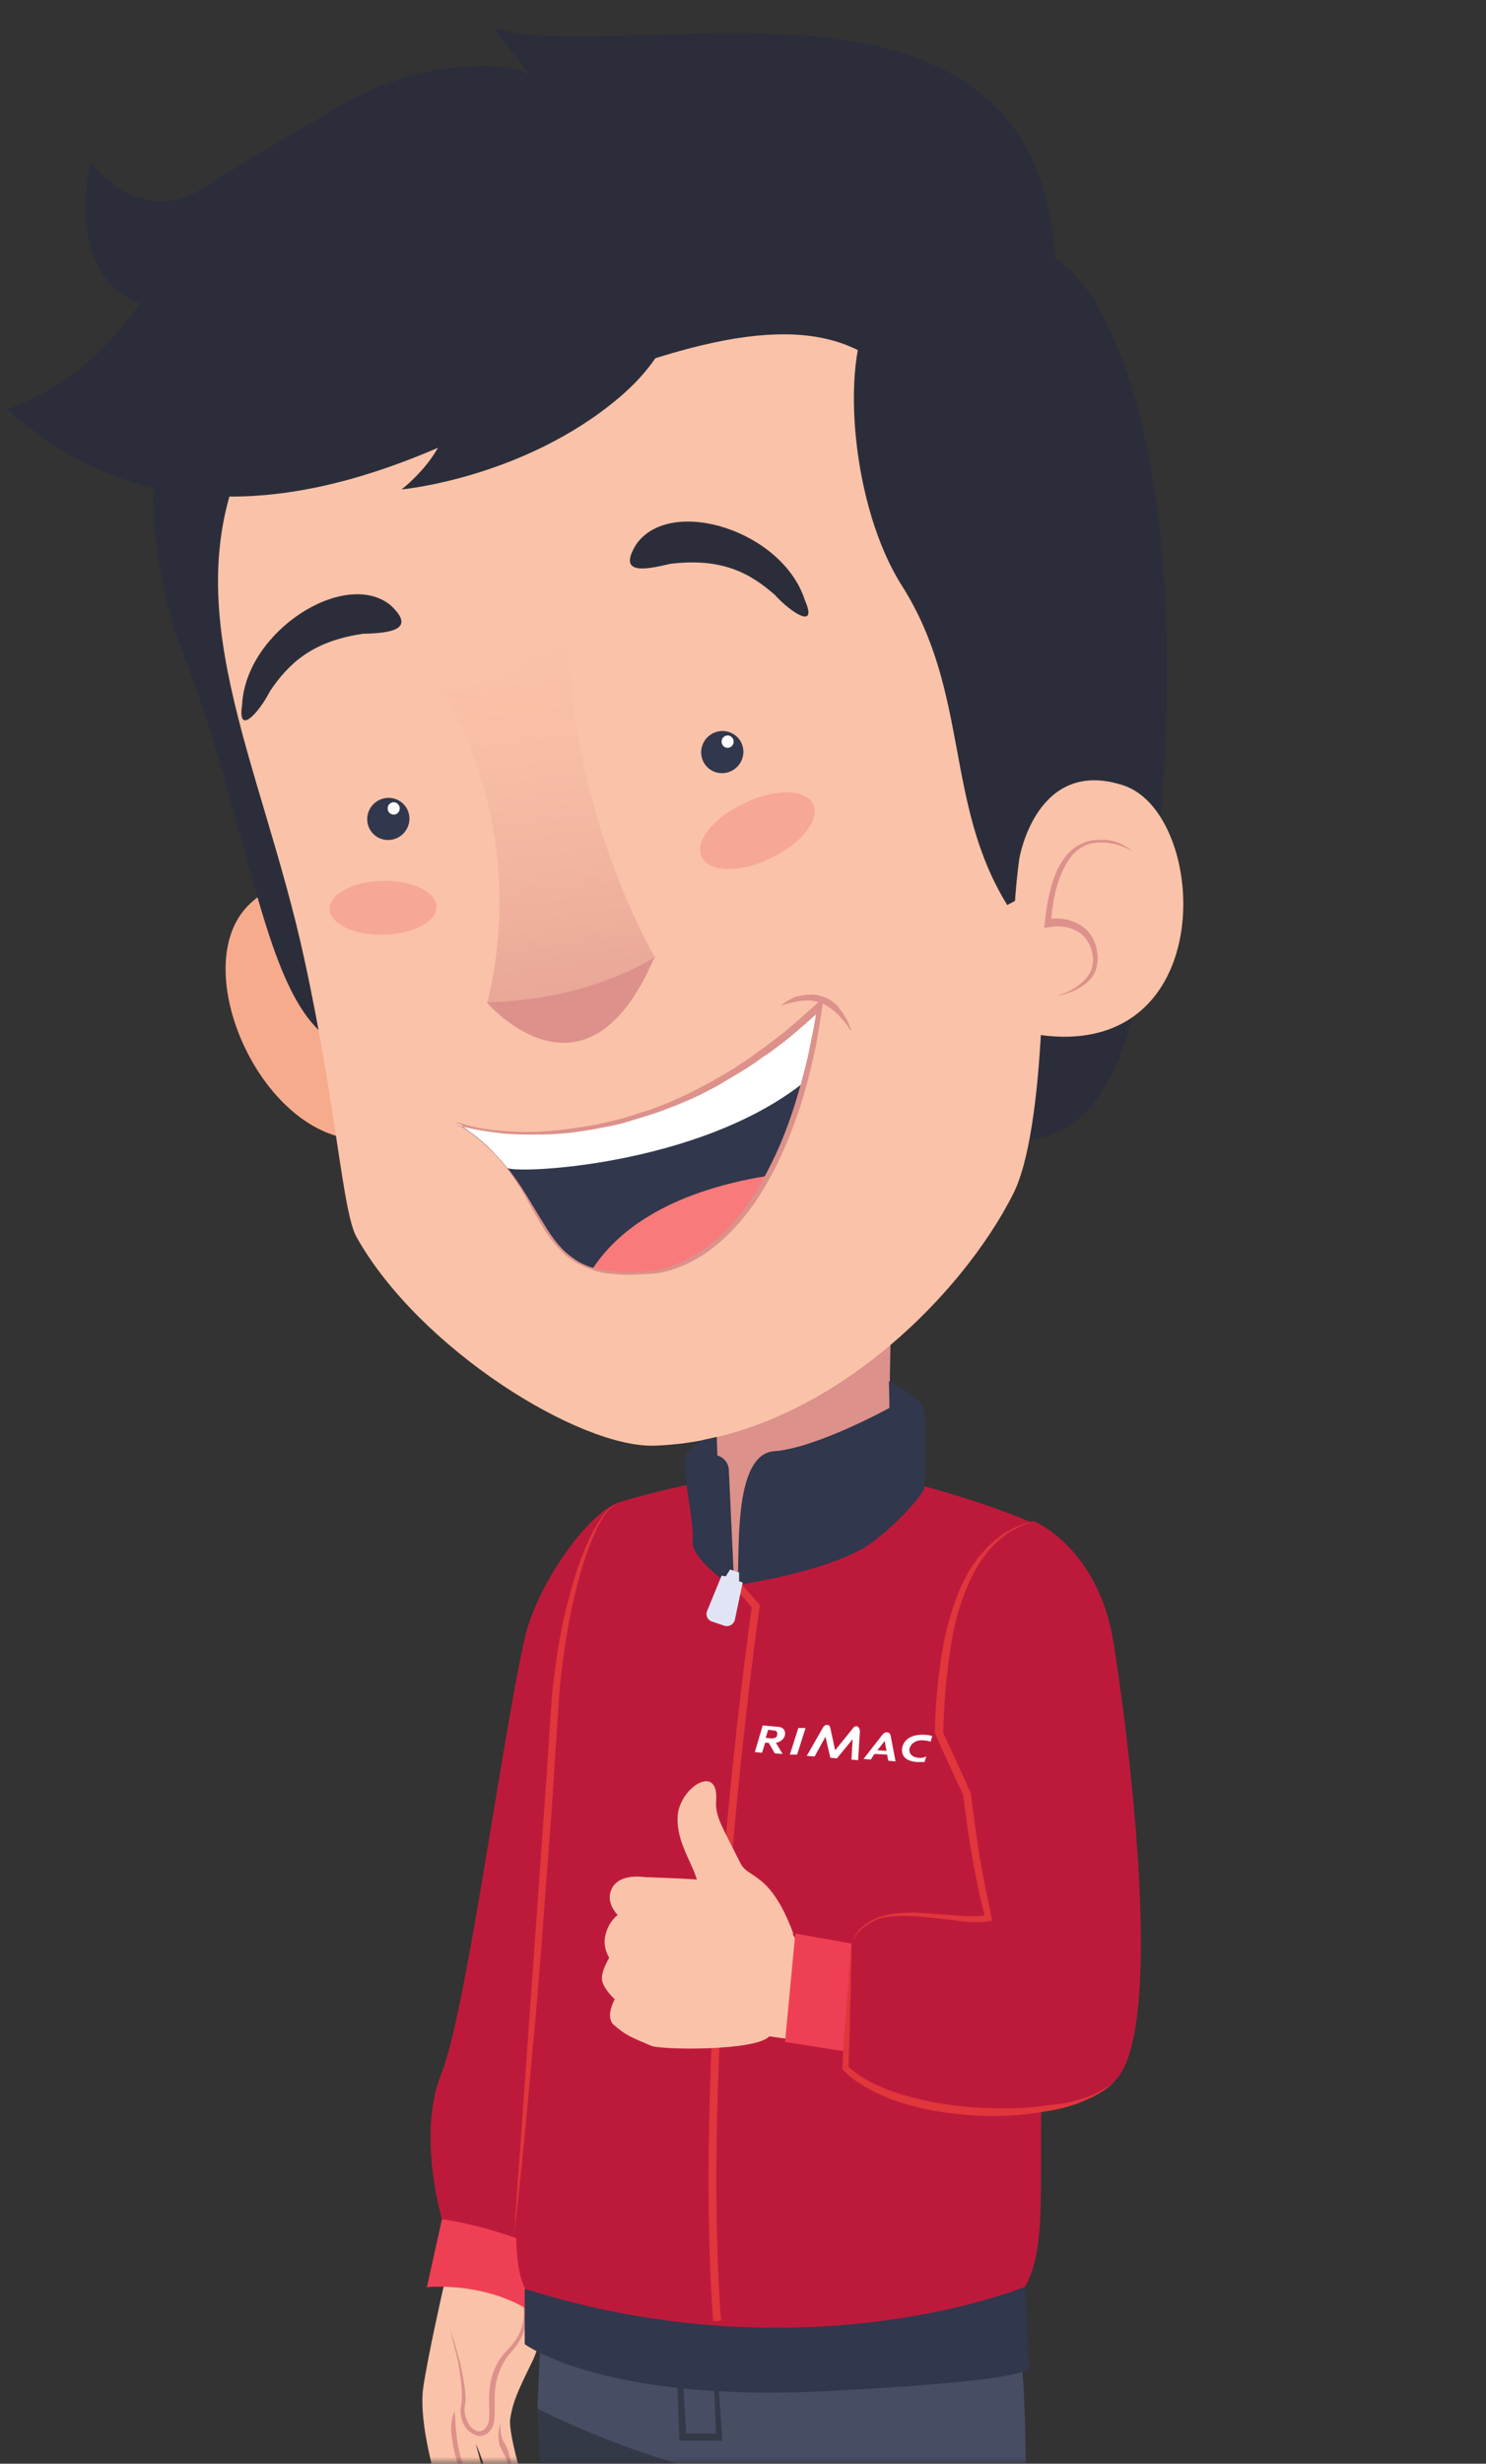 <svg width="108" height="179" viewBox="0 0 108 179" fill="none" xmlns="http://www.w3.org/2000/svg">
<rect x="0" y="0" width="108" height="179" fill="#333333" stroke="none"/>
<mask id="mask0" mask-type="alpha" maskUnits="userSpaceOnUse" x="0" y="0" width="108" height="179">
<rect width="108" height="179" fill="#C4C4C4"/>
</mask>
<g mask="url(#mask0)">
<path d="M34.097 161.228C34.097 161.228 36.028 161.453 37.433 163.567C39.233 166.267 39.847 169.146 38.706 171.531C37.565 173.87 37.301 174.455 37.082 175.715C36.95 176.48 37.653 179.134 37.872 179.719C38.223 180.934 37.301 181.069 37.301 181.069C37.696 181.924 37.257 182.509 37.038 182.509C35.941 182.374 35.282 178.999 34.58 177.56C34.58 177.56 35.677 181.519 35.853 183.409C35.984 185.163 34.317 185.028 33.834 183.139C33.834 183.139 32.473 182.644 31.902 180.889C31.332 179.134 30.454 175.625 30.761 173.465C31.069 171.306 32.21 166.267 32.21 166.267L34.097 161.228Z" fill="#FAC2A8"/>
<path d="M32.737 169.278C33 170.043 33.219 170.853 33.439 171.663C33.614 172.473 33.79 173.282 33.834 174.137C33.834 174.362 33.834 174.542 33.79 174.767C33.746 174.947 33.746 175.127 33.79 175.352C33.834 175.712 34.01 176.072 34.229 176.342C34.492 176.612 34.843 176.747 35.107 176.567C35.239 176.477 35.37 176.342 35.414 176.207C35.502 176.072 35.546 175.892 35.546 175.712C35.59 175.307 35.546 174.902 35.546 174.497C35.546 174.092 35.546 173.642 35.633 173.237C35.765 172.383 36.116 171.573 36.687 170.943C36.95 170.628 37.258 170.358 37.477 169.998C37.697 169.683 37.872 169.323 37.96 168.918C38.179 168.153 38.048 167.298 37.653 166.579C38.135 167.253 38.355 168.108 38.179 168.963C38.048 169.818 37.477 170.538 36.95 171.123C36.468 171.753 36.16 172.473 36.029 173.282C35.897 174.047 35.985 174.857 35.941 175.712C35.897 175.937 35.897 176.162 35.765 176.387C35.633 176.567 35.502 176.792 35.282 176.882C35.063 177.017 34.8 177.017 34.58 176.927C34.361 176.837 34.141 176.702 34.01 176.567C33.702 176.252 33.527 175.802 33.483 175.352C33.439 175.127 33.483 174.902 33.527 174.677C33.571 174.497 33.571 174.272 33.571 174.092C33.571 173.282 33.439 172.473 33.307 171.663C33.132 170.898 32.912 170.088 32.737 169.278Z" fill="#DC918B"/>
<path d="M33.044 175.177C33.088 175.897 33.132 176.572 33.219 177.246C33.307 177.921 33.483 178.596 33.702 179.226C33.79 179.541 33.966 179.856 34.097 180.171C34.229 180.486 34.404 180.756 34.58 181.116C34.712 181.431 34.8 181.881 34.624 182.196C34.492 182.556 34.185 182.78 33.834 182.915C34.141 182.735 34.404 182.466 34.492 182.151C34.58 181.836 34.492 181.521 34.361 181.206C34.229 180.936 34.01 180.621 33.834 180.306C33.658 179.991 33.527 179.676 33.395 179.316C33.132 178.641 32.956 177.966 32.868 177.246C32.737 176.617 32.737 175.852 33.044 175.177Z" fill="#DC918B"/>
<path d="M36.379 176.031C36.335 176.436 36.379 176.841 36.511 177.201C36.554 177.381 36.686 177.516 36.774 177.696C36.862 177.875 36.95 178.1 36.993 178.28C37.213 179.09 37.345 179.9 37.389 180.71C37.169 179.945 36.993 179.135 36.686 178.415C36.598 178.235 36.511 178.055 36.423 177.92C36.335 177.741 36.247 177.516 36.247 177.291C36.203 176.841 36.247 176.436 36.379 176.031Z" fill="#DC918B"/>
<path d="M32.123 161.226L31.025 166.175C31.025 166.175 36.951 165.546 40.462 169.55L41.428 162.261C41.472 162.261 39.146 160.191 32.123 161.226Z" fill="#EF3F54"/>
<path d="M32.122 161.229C32.122 161.229 30.279 155.11 32.078 150.656C33.878 146.201 36.468 126.405 38.136 119.026C39.013 115.157 42.657 110.028 44.851 109.218C46.607 108.543 47.09 127.8 47.441 130.274C45.29 136.618 41.91 145.707 41.91 146.516C41.91 153.535 38.662 163.029 38.662 163.029C38.662 163.029 35.458 161.724 32.122 161.229Z" fill="#BD1A3B"/>
<path d="M40.461 144.039L39.056 175.039C39.056 175.039 48.844 180.303 56.57 180.663C62.144 208.873 60.827 210.807 61.31 213.507C61.574 214.857 63.022 237.263 62.89 238.073C62.715 238.882 62.583 240.277 62.803 241.222C62.978 241.942 62.539 245.676 62.539 245.676C62.539 245.676 64.778 246.351 67.631 246.666C70.484 246.981 74.171 245.946 75.268 245.946C75.268 245.946 74.961 243.967 75.268 242.707C75.531 241.672 74.61 240.367 74.961 239.242C75.268 238.118 75.707 232.134 75.707 225.7C75.707 218.006 75.268 211.707 74.478 209.413C74.785 188.716 74.522 176.658 74.478 175.579C74.346 170.764 73.732 167.165 73.732 165.86C73.732 164.556 72.766 143.814 72.766 143.814L40.461 144.039Z" fill="#474E64"/>
<path d="M51.784 169.057C51.915 170.362 52.047 171.712 52.179 173.062C52.31 174.411 52.398 175.716 52.486 177.066V177.336H52.223H49.589H49.37V177.111C49.326 175.941 49.282 174.771 49.238 173.602C49.194 172.432 49.194 171.262 49.15 170.092L49.282 170.227C48.623 170.137 48.009 170.047 47.35 169.957H47.307V169.912C47.394 169.552 47.526 169.237 47.614 168.877C47.526 169.237 47.482 169.597 47.394 169.912L47.35 169.822C48.009 169.867 48.667 169.912 49.282 169.957H49.413V170.092C49.501 171.262 49.589 172.432 49.677 173.557C49.765 174.726 49.809 175.896 49.896 177.021L49.633 176.796H52.267L52.047 177.066C52.003 175.716 51.915 174.411 51.915 173.062C51.784 171.712 51.784 170.407 51.784 169.057Z" fill="#343948"/>
<path d="M74.479 162.531L74.435 166.13C74.435 166.13 62.101 168.425 59.95 168.56C57.799 168.65 56.57 164.871 56.57 164.871L58.809 162.756L74.479 162.531Z" fill="#EF3F54"/>
<path d="M38.88 161.544L38.441 165.144C38.441 165.144 46.254 167.798 48.361 168.158C50.468 168.563 52.223 165.009 52.223 165.009L50.292 162.624L38.88 161.544Z" fill="#EF3F54"/>
<path d="M39.056 174.996C39.056 174.996 40.11 200.236 40.11 201.361C40.11 202.486 40.9 239.244 40.592 240.054C40.285 240.864 39.802 244.868 39.802 244.868C39.802 244.868 43.094 246.218 45.245 246.353C47.22 246.488 48.186 246.623 53.585 245.318C53.146 241.989 53.19 238.254 53.19 237.13C53.19 236.005 54.331 223.182 54.331 221.382C54.331 219.583 55.253 209.145 54.155 204.645C53.804 203.296 55.121 180.485 55.121 180.485C55.121 180.485 47.352 179.135 39.056 174.996Z" fill="#343948"/>
<path d="M38.134 166.31V170.314C38.134 170.314 43.797 174.543 59.949 173.733C76.102 172.923 74.785 171.979 74.785 171.979L74.478 165.185L38.134 166.31Z" fill="#31374C"/>
<path d="M75.356 110.789C75.356 110.789 72.898 109.619 68.201 108.269C65.129 107.414 62.539 106.829 59.115 106.829C53.365 106.784 46.781 108.584 44.938 109.169C43.006 109.799 40.812 116.818 40.373 124.286C40.022 130.09 39.319 138.594 38.793 148.582C38.485 154.116 36.51 163.024 38.178 166.309C58.676 172.743 74.522 166.129 74.522 166.129C76.76 161.855 74.609 156.321 76.672 131.53C77.638 119.427 75.356 110.789 75.356 110.789Z" fill="#BD1A3B"/>
<path d="M44.893 109.216C44.367 109.441 44.015 109.936 43.752 110.386C43.445 110.881 43.225 111.376 43.006 111.916C42.567 112.951 42.26 114.03 41.952 115.155C41.382 117.36 41.031 119.564 40.767 121.814C40.636 122.939 40.592 124.064 40.504 125.188L40.285 128.608C40.153 130.857 39.977 133.152 39.802 135.402C39.45 139.946 39.143 144.49 38.704 148.989C38.309 153.534 37.87 158.033 37.344 162.577L39.275 135.357L39.758 128.563L39.977 125.144C40.065 124.019 40.109 122.849 40.285 121.724C40.548 119.475 40.987 117.225 41.645 115.02C41.952 113.94 42.347 112.861 42.83 111.826C43.05 111.331 43.357 110.791 43.664 110.341C43.971 109.846 44.367 109.396 44.893 109.216Z" fill="#E0363C"/>
<path d="M64.821 93.693L51.477 94.098C51.477 94.098 52.136 100.982 52.18 110.43C52.18 112.229 53.145 114.749 53.145 114.749C53.145 114.749 58.939 113.984 64.865 107.28C64.426 105.526 64.821 93.693 64.821 93.693Z" fill="#DC918B"/>
<path d="M51.828 168.653C50.336 147.687 54.33 118.892 54.637 116.778L52.969 114.843L53.364 114.483L55.208 116.598V116.733C55.164 117.047 50.862 147.012 52.399 168.608L51.828 168.653Z" fill="#E0363C"/>
<path d="M27.029 72.414C27.029 72.414 23.518 60.626 18.163 65.665C12.808 70.704 20.533 86.092 29.136 82.177C29.136 82.222 31.155 80.468 27.029 72.414Z" fill="#F7AB8D"/>
<path d="M15.048 28.908C8.552 30.933 11.844 43.711 13.161 47.085C18.033 59.683 18.998 70.886 23.212 74.89C23.212 74.89 25.626 25.624 15.048 28.908Z" fill="#2B2E3A"/>
<path d="M83.124 69.487C83.08 70.027 81.72 84.11 73.38 82.625L74.038 73.852L83.124 69.487Z" fill="#2B2E3A"/>
<path d="M74.611 23.598C74.611 23.598 25.451 17.479 18.121 32.327C12.371 43.934 18.955 55.137 22.115 69.67C24.485 80.513 24.881 88.117 25.934 89.916C30.499 98.015 42.13 105.214 47.573 105.034C59.6 104.629 69.915 94.236 73.69 86.632C75.796 82.313 76.367 69.175 75.358 53.743C74.524 40.515 76.674 28.547 74.611 23.598Z" fill="#FAC2A8"/>
<path d="M52.812 56.137C53.641 55.95 54.17 55.13 53.993 54.305C53.816 53.48 53.002 52.962 52.173 53.148C51.344 53.334 50.815 54.155 50.992 54.98C51.169 55.805 51.984 56.323 52.812 56.137Z" fill="#31374C"/>
<path d="M52.986 54.321C53.221 54.263 53.366 54.02 53.309 53.778C53.252 53.537 53.014 53.389 52.779 53.448C52.543 53.506 52.399 53.749 52.456 53.991C52.513 54.232 52.75 54.38 52.986 54.321Z" fill="white"/>
<path opacity="0.2" d="M23.958 66.023C23.958 67.103 25.713 67.958 27.864 67.913C30.015 67.868 31.727 66.968 31.727 65.888C31.727 64.809 29.971 63.954 27.82 63.999C25.669 64.044 23.958 64.944 23.958 66.023Z" fill="#EF3F54"/>
<path opacity="0.2" d="M50.996 62.245C51.479 63.37 53.717 63.46 55.956 62.38C58.194 61.345 59.599 59.59 59.116 58.466C58.633 57.341 56.395 57.251 54.156 58.331C51.874 59.365 50.469 61.12 50.996 62.245Z" fill="#EF3F54"/>
<path d="M28.542 60.993C29.371 60.807 29.9 59.987 29.723 59.161C29.547 58.336 28.732 57.818 27.903 58.005C27.074 58.191 26.545 59.011 26.722 59.836C26.898 60.661 27.714 61.179 28.542 60.993Z" fill="#31374C"/>
<path d="M28.716 59.174C28.951 59.115 29.096 58.872 29.039 58.631C28.982 58.39 28.744 58.242 28.509 58.3C28.273 58.359 28.129 58.602 28.186 58.843C28.243 59.084 28.48 59.232 28.716 59.174Z" fill="white"/>
<path d="M19.613 50.231C20.974 48.207 22.686 46.587 26.373 46.047C28.304 46.002 30.323 45.777 28.392 43.977C25.1 41.278 17.857 45.822 17.594 51.221C17.243 53.561 18.867 51.716 19.613 50.231Z" fill="#2B2E3A"/>
<path d="M56.307 43.215C54.464 41.595 52.401 40.515 48.714 40.965C46.826 41.415 44.851 41.775 46.256 39.525C48.758 36.016 56.878 38.535 58.502 43.62C59.467 45.824 57.448 44.474 56.307 43.215Z" fill="#2B2E3A"/>
<path opacity="0.6" d="M41.385 45.239C41.385 45.239 38.576 49.423 32.123 50.188C32.123 50.188 38.62 59.681 35.415 72.864C35.415 72.864 42.482 76.058 47.617 69.579C47.574 69.579 41.078 58.421 41.385 45.239Z" fill="url(#paint0_linear)"/>
<path d="M73.205 65.753C68.64 58.374 70.483 50.366 65.567 42.582C61.88 36.823 61.09 26.385 63.241 22.786C63.241 22.786 76.014 18.422 76.716 18.827C80.886 21.256 86.548 33.989 84.31 59.904L73.205 65.753Z" fill="#2B2E3A"/>
<path d="M74.083 62.38C74.083 62.38 75.312 54.956 81.676 57.071C88.041 59.23 88.743 78.082 74.346 74.978C74.346 74.978 73.029 70.119 74.083 62.38Z" fill="#FAC2A8"/>
<path d="M82.335 61.841C81.589 61.436 80.711 61.166 79.877 61.211C79.043 61.211 78.253 61.661 77.77 62.336C77.288 63.011 76.98 63.776 76.761 64.586C76.541 65.396 76.454 66.251 76.366 67.06L76.059 66.79C76.893 66.655 77.727 66.745 78.473 67.195C79.219 67.6 79.658 68.41 79.746 69.22C79.833 69.625 79.746 70.03 79.658 70.435C79.526 70.84 79.263 71.155 78.956 71.424C78.341 71.919 77.595 72.234 76.805 72.369C77.551 72.144 78.253 71.784 78.78 71.245C79.043 70.975 79.263 70.66 79.351 70.345C79.438 69.985 79.482 69.67 79.394 69.31C79.263 68.59 78.868 67.96 78.253 67.645C77.639 67.285 76.849 67.24 76.19 67.375L75.883 67.42L75.927 67.105C76.015 66.25 76.146 65.396 76.366 64.541C76.585 63.686 76.936 62.831 77.507 62.156C78.078 61.436 78.999 60.986 79.921 61.031C80.799 60.941 81.633 61.301 82.335 61.841Z" fill="#DC918B"/>
<path d="M35.37 72.817C35.37 72.817 42.569 81.275 47.573 69.532C47.573 69.577 42.744 72.727 35.37 72.817Z" fill="#DC918B"/>
<path d="M9.474 22.966C13.644 17.432 21.369 6.454 32.474 4.969C38.005 4.34 38.575 5.599 38.575 5.599C38.005 4.79 35.854 2 35.854 2C45.116 5.014 75.49 -4.884 76.675 18.872C78.518 20.402 79.659 21.662 79.791 22.291C80.45 25.306 64.341 41.953 64.429 34.259C64.78 27.735 65.175 26.881 62.541 25.531C57.757 23.056 50.295 23.911 34.098 31.515C26.505 35.069 12.371 40.513 0.52 29.715C0.52 29.67 5.305 28.5 9.474 22.966Z" fill="#2B2E3A"/>
<path d="M33.133 81.594C40.99 86.408 37.654 93.742 47.969 92.392C57.757 90.052 59.644 73.09 59.644 73.09C45.95 85.913 33.133 81.594 33.133 81.594Z" fill="#31374C"/>
<path d="M55.869 85.417C48.232 86.632 44.676 89.691 43.053 92.211C44.238 92.616 45.818 92.706 47.968 92.436C51.568 91.536 54.114 88.701 55.869 85.417Z" fill="#F97A7A"/>
<path d="M33.133 81.594C34.801 82.584 35.942 83.709 36.82 84.833C37.215 85.328 50.778 84.788 58.503 78.579C59.337 75.475 59.6 73.09 59.6 73.09C45.95 85.913 33.133 81.594 33.133 81.594Z" fill="white"/>
<path d="M34.142 82.269C34.493 82.494 34.801 82.764 35.108 83.034C35.415 83.304 35.722 83.574 36.03 83.889C36.337 84.204 36.6 84.519 36.864 84.834C37.917 86.138 38.707 87.623 39.585 89.018C40.024 89.738 40.507 90.413 41.078 90.953C41.385 91.223 41.692 91.448 42.043 91.672C42.394 91.853 42.745 92.032 43.14 92.123C43.316 92.168 43.535 92.212 43.711 92.257C43.887 92.302 44.106 92.347 44.282 92.347C44.677 92.392 45.072 92.437 45.467 92.437C45.862 92.437 46.257 92.437 46.696 92.392C47.091 92.392 47.486 92.302 47.881 92.257C49.724 91.808 51.436 90.728 52.797 89.333C54.158 87.938 55.211 86.273 56.089 84.474C56.967 82.719 57.625 80.829 58.152 78.94C58.415 77.995 58.679 77.005 58.854 76.06C59.074 75.07 59.249 74.126 59.381 73.136L59.732 73.316L58.371 74.531C57.889 74.936 57.45 75.34 56.967 75.7C56.484 76.06 56.001 76.465 55.474 76.78C54.992 77.14 54.465 77.5 53.938 77.815C53.411 78.13 52.885 78.445 52.358 78.76C51.831 79.075 51.261 79.345 50.734 79.615C50.163 79.885 49.637 80.11 49.066 80.335C48.495 80.559 47.925 80.784 47.354 80.964C46.784 81.144 46.213 81.324 45.599 81.504C45.028 81.684 44.413 81.819 43.843 81.909C43.228 82.044 42.658 82.134 42.043 82.224C41.429 82.314 40.858 82.359 40.243 82.404C39.014 82.449 37.829 82.449 36.6 82.359C35.415 82.224 34.186 82.044 33.045 81.684C33.44 81.819 33.835 82.044 34.142 82.269ZM36.688 82.179C37.873 82.269 39.102 82.269 40.287 82.134C40.902 82.089 41.472 81.999 42.087 81.909C42.702 81.819 43.272 81.729 43.843 81.594C44.413 81.459 45.028 81.324 45.599 81.144C46.169 80.964 46.74 80.784 47.31 80.605C47.881 80.379 48.452 80.2 48.978 79.93C49.549 79.705 50.075 79.435 50.602 79.165C51.129 78.895 51.656 78.625 52.182 78.31C52.709 77.995 53.236 77.725 53.719 77.365C54.245 77.05 54.728 76.69 55.211 76.33C55.694 76.015 56.177 75.61 56.66 75.25C57.142 74.891 57.581 74.486 58.064 74.081L59.425 72.866L59.864 72.461L59.776 73.046C59.644 74.036 59.469 75.025 59.293 76.015C59.074 77.005 58.854 77.995 58.591 78.94C58.064 80.874 57.362 82.764 56.484 84.564C55.606 86.364 54.509 88.073 53.104 89.513C51.7 90.953 49.944 92.078 47.969 92.482C47.574 92.527 47.135 92.572 46.74 92.572C46.345 92.617 45.906 92.617 45.511 92.617C45.116 92.617 44.677 92.572 44.282 92.527C44.062 92.527 43.887 92.482 43.667 92.437C43.448 92.392 43.272 92.347 43.053 92.257C42.658 92.123 42.263 91.942 41.911 91.763C41.56 91.538 41.209 91.313 40.902 90.998C40.287 90.413 39.805 89.738 39.366 89.018C38.927 88.298 38.532 87.578 38.137 86.858C37.742 86.138 37.259 85.464 36.776 84.789C36.513 84.474 36.249 84.159 35.986 83.844C35.722 83.529 35.415 83.259 35.108 82.989C34.801 82.719 34.493 82.449 34.142 82.224C33.835 81.954 33.484 81.729 33.133 81.504C34.274 81.909 35.459 82.089 36.688 82.179Z" fill="#DC918B"/>
<path d="M56.747 73.09C56.747 73.09 57.142 72.91 57.669 72.82C57.8 72.775 57.976 72.775 58.108 72.73C58.283 72.685 58.459 72.73 58.59 72.685C58.766 72.685 58.942 72.685 59.117 72.73C59.205 72.73 59.293 72.775 59.38 72.775L59.644 72.865C59.819 72.91 59.951 73 60.127 73.09C60.258 73.18 60.434 73.315 60.566 73.405C60.697 73.54 60.829 73.63 60.961 73.764C61.048 73.9 61.18 73.99 61.268 74.124C61.356 74.215 61.444 74.349 61.531 74.439C61.619 74.529 61.663 74.619 61.707 74.709C61.795 74.844 61.883 74.934 61.883 74.934C61.883 74.934 61.839 74.844 61.795 74.664C61.707 74.484 61.663 74.26 61.487 73.99C61.4 73.855 61.312 73.719 61.224 73.54C61.092 73.405 61.005 73.27 60.873 73.09C60.741 72.955 60.566 72.82 60.39 72.685C60.215 72.595 60.039 72.46 59.819 72.415L59.512 72.325C59.424 72.28 59.293 72.28 59.205 72.28C58.986 72.235 58.81 72.28 58.59 72.28C58.415 72.325 58.195 72.325 58.02 72.37C57.844 72.415 57.713 72.46 57.537 72.55C57.054 72.775 56.747 73.09 56.747 73.09Z" fill="#DC918B"/>
<path d="M48.888 18.824C48.888 18.824 51.127 23.683 44.982 28.902C38.047 34.751 29.18 35.561 29.18 35.561C29.18 35.561 33.218 32.502 32.472 29.172C31.375 24.268 40.154 16.169 40.154 16.169L48.888 18.824Z" fill="#2B2E3A"/>
<path d="M28.743 5.87C28.743 5.87 25.802 6.725 14.697 13.698C10.045 16.623 6.577 11.764 6.577 11.764C6.577 11.764 3.592 23.732 14.829 22.472C26.066 21.167 28.743 5.87 28.743 5.87Z" fill="#2B2E3A"/>
<path d="M64.648 102.289C64.648 102.289 59.337 105.213 56.265 105.438C53.192 105.663 53.807 113.132 53.587 115.157C53.587 115.157 60.742 114.122 63.463 112.007C66.185 109.893 67.15 108.228 67.15 108.228C67.15 108.228 67.501 103.864 67.063 102.064C66.931 101.614 64.605 100.354 64.605 100.354L64.648 102.289Z" fill="#31374C"/>
<path d="M51.084 104.625C51.084 104.625 50.382 104.94 49.899 105.614C49.416 106.289 50.514 110.834 50.338 111.958C50.163 113.083 52.708 114.928 52.708 114.928L53.323 114.388L52.972 106.829C52.972 106.334 52.621 105.884 52.138 105.749L52.094 104.4L51.084 104.625Z" fill="#31374C"/>
<path d="M53.98 114.976L53.717 114.886V114.256L53.059 114.031L52.751 114.526L52.444 114.481L51.391 117.046C51.259 117.361 51.435 117.721 51.742 117.811L52.664 118.126C52.971 118.216 53.322 118.036 53.41 117.676L53.98 114.976Z" fill="#E1E4F4"/>
<path d="M62.277 125.412C62.146 125.412 62.058 125.457 61.97 125.592L60.697 127.167L60.346 125.547C60.302 125.367 60.214 125.322 60.127 125.322C59.995 125.322 59.907 125.367 59.819 125.502L58.634 127.572L59.205 127.617L59.995 126.177L60.346 127.707L60.829 127.752L61.97 126.357L61.882 127.842L62.365 127.887L62.497 125.817C62.497 125.547 62.365 125.457 62.277 125.412Z" fill="white"/>
<path d="M58.02 125.547L57.406 127.481H57.932L58.547 125.547H58.02Z" fill="white"/>
<path d="M57.054 126.039C57.098 125.769 56.967 125.454 56.44 125.454L55.431 125.364L54.86 127.298L55.387 127.343L55.606 126.623H55.869L56.308 127.388L56.879 127.433L56.396 126.623C56.835 126.533 57.011 126.264 57.054 126.039ZM56.045 126.309L55.65 126.264L55.825 125.679L56.221 125.724C56.44 125.724 56.528 125.859 56.484 126.039C56.484 126.219 56.308 126.309 56.045 126.309Z" fill="white"/>
<path d="M64.561 127.928L65.087 127.973L64.736 126.129C64.692 125.904 64.561 125.859 64.429 125.859C64.341 125.859 64.253 125.904 64.166 125.994L62.761 127.793L63.288 127.838L63.551 127.433L64.473 127.478L64.561 127.928ZM63.77 127.164L64.297 126.489L64.429 127.208L63.77 127.164Z" fill="white"/>
<path d="M66.71 127.705C66.271 127.66 66.051 127.39 66.095 127.075C66.183 126.67 66.578 126.4 67.105 126.445C67.28 126.445 67.456 126.49 67.631 126.535L67.763 126.131C67.631 126.086 67.368 126.041 67.192 126.041C66.271 125.996 65.7 126.355 65.568 126.985C65.481 127.57 65.832 127.974 66.666 128.019C66.841 128.019 66.973 128.019 67.192 128.019L67.324 127.615C67.105 127.705 66.929 127.75 66.71 127.705Z" fill="white"/>
<path d="M44.675 145.254C44.675 145.254 43.841 144.489 43.753 143.859C43.665 143.23 44.28 142.24 44.28 142.24C44.28 142.24 43.753 141.475 44.016 140.53C44.28 139.54 44.894 139.135 44.894 139.135C44.894 139.135 44.104 138.37 44.367 137.471C44.631 136.526 45.64 136.211 46.957 136.391C46.957 136.391 54.331 136.526 55.297 137.381C56.657 138.55 58.413 141.97 58.413 141.97C59.642 143.14 59.247 148.404 59.247 148.404L55.911 147.954C54.902 149.034 47.967 148.944 47.308 148.629C45.86 147.999 45.509 147.909 44.587 147.099C43.972 146.514 44.675 145.254 44.675 145.254Z" fill="#FAC2A8"/>
<path d="M52.05 130.767C51.962 131.982 52.445 132.612 53.806 135.356C54.376 136.526 55.956 135.941 57.624 140.396C58.063 141.61 49.987 138.191 50.47 137.696C51.435 136.616 49.197 134.592 49.241 132.117C49.241 129.957 52.225 128.023 52.05 130.767Z" fill="#FAC2A8"/>
<path d="M46.123 136.438C46.123 136.438 50.029 136.123 50.688 137.563C51.346 138.958 50.731 139.678 49.941 139.768C49.941 139.768 50.556 140.262 50.424 141.297C50.293 142.332 49.415 142.467 48.493 142.602C47.571 142.737 45.113 142.332 45.113 142.332L46.123 136.438Z" fill="#FAC2A8"/>
<path d="M57.801 140.485L63.419 141.475L62.498 149.213L57.055 148.358L57.801 140.485Z" fill="#EF3F54"/>
<path d="M61.881 141.206C63.373 137.561 68.991 139.901 71.844 139.406C70.747 134.997 70.264 130.408 70.264 130.408L68.201 125.954C68.421 115.695 71.274 111.376 75.136 110.521C75.136 110.521 79.482 112.276 80.799 118.62C81.194 120.554 85.276 147.415 80.93 151.284C77.024 154.748 64.997 153.984 61.398 150.339L61.881 141.206Z" fill="#BD1A3B"/>
<path d="M61.879 141.206C62.055 140.756 62.274 140.351 62.626 140.036C62.977 139.721 63.372 139.496 63.811 139.316C64.689 139.001 65.61 138.956 66.488 138.956C67.41 139.001 68.288 139.091 69.166 139.136C70.043 139.226 70.965 139.271 71.799 139.136L71.624 139.406C71.229 137.921 70.921 136.437 70.658 134.907C70.395 133.422 70.175 131.892 70 130.363L70.043 130.498C69.341 129.013 68.639 127.483 67.981 125.998L67.937 125.954V125.909C67.981 124.379 68.068 122.849 68.288 121.319C68.463 119.79 68.771 118.305 69.253 116.82C69.385 116.46 69.517 116.1 69.648 115.74C69.78 115.38 69.956 115.02 70.131 114.705C70.307 114.346 70.482 114.031 70.702 113.716C70.921 113.401 71.141 113.086 71.404 112.816C71.887 112.231 72.458 111.736 73.116 111.331C73.774 110.926 74.477 110.656 75.223 110.521C74.521 110.701 73.818 111.016 73.204 111.421C72.589 111.871 72.063 112.366 71.624 112.951C70.702 114.121 70.131 115.56 69.692 116.955C69.253 118.395 69.034 119.88 68.858 121.409C68.683 122.894 68.595 124.424 68.551 125.954L68.507 125.819C69.21 127.303 69.868 128.743 70.526 130.228L70.57 130.318V130.363C70.746 131.847 70.965 133.377 71.185 134.862C71.448 136.347 71.755 137.831 72.063 139.316L72.106 139.541L71.887 139.586C70.965 139.721 70.043 139.631 69.166 139.496C68.288 139.406 67.366 139.271 66.488 139.226C65.61 139.181 64.689 139.181 63.855 139.406C62.977 139.766 62.23 140.351 61.879 141.206Z" fill="#E0363C"/>
<path d="M80.974 151.284C80.36 151.869 79.57 152.319 78.779 152.634C77.989 152.994 77.112 153.219 76.278 153.354C74.566 153.669 72.81 153.804 71.098 153.714C69.386 153.624 67.631 153.399 65.963 152.904C65.129 152.679 64.295 152.364 63.505 151.959C62.715 151.554 61.968 151.105 61.31 150.43L61.222 150.34V150.25C61.266 149.485 61.31 148.72 61.354 147.955L61.529 145.66C61.573 144.896 61.661 144.131 61.705 143.366C61.749 142.601 61.837 141.836 61.881 141.071C61.881 141.836 61.881 142.601 61.837 143.366C61.837 144.131 61.837 144.896 61.793 145.66L61.749 147.955C61.705 148.72 61.705 149.485 61.661 150.25L61.573 150.07C62.802 151.24 64.427 151.869 66.05 152.319C67.675 152.769 69.386 153.039 71.098 153.129C72.81 153.219 74.522 153.219 76.19 152.949C77.902 152.814 79.57 152.364 80.974 151.284Z" fill="#E0363C"/>
</g>
<defs>
<linearGradient id="paint0_linear" x1="38.072" y1="45.68" x2="41.718" y2="73.439" gradientUnits="userSpaceOnUse">
<stop stop-color="#FAC2A8"/>
<stop offset="0.265" stop-color="#F7BCA5"/>
<stop offset="0.604" stop-color="#EDAD9B"/>
<stop offset="0.981" stop-color="#DD938C"/>
<stop offset="1" stop-color="#DC918B"/>
</linearGradient>
</defs>
</svg>
